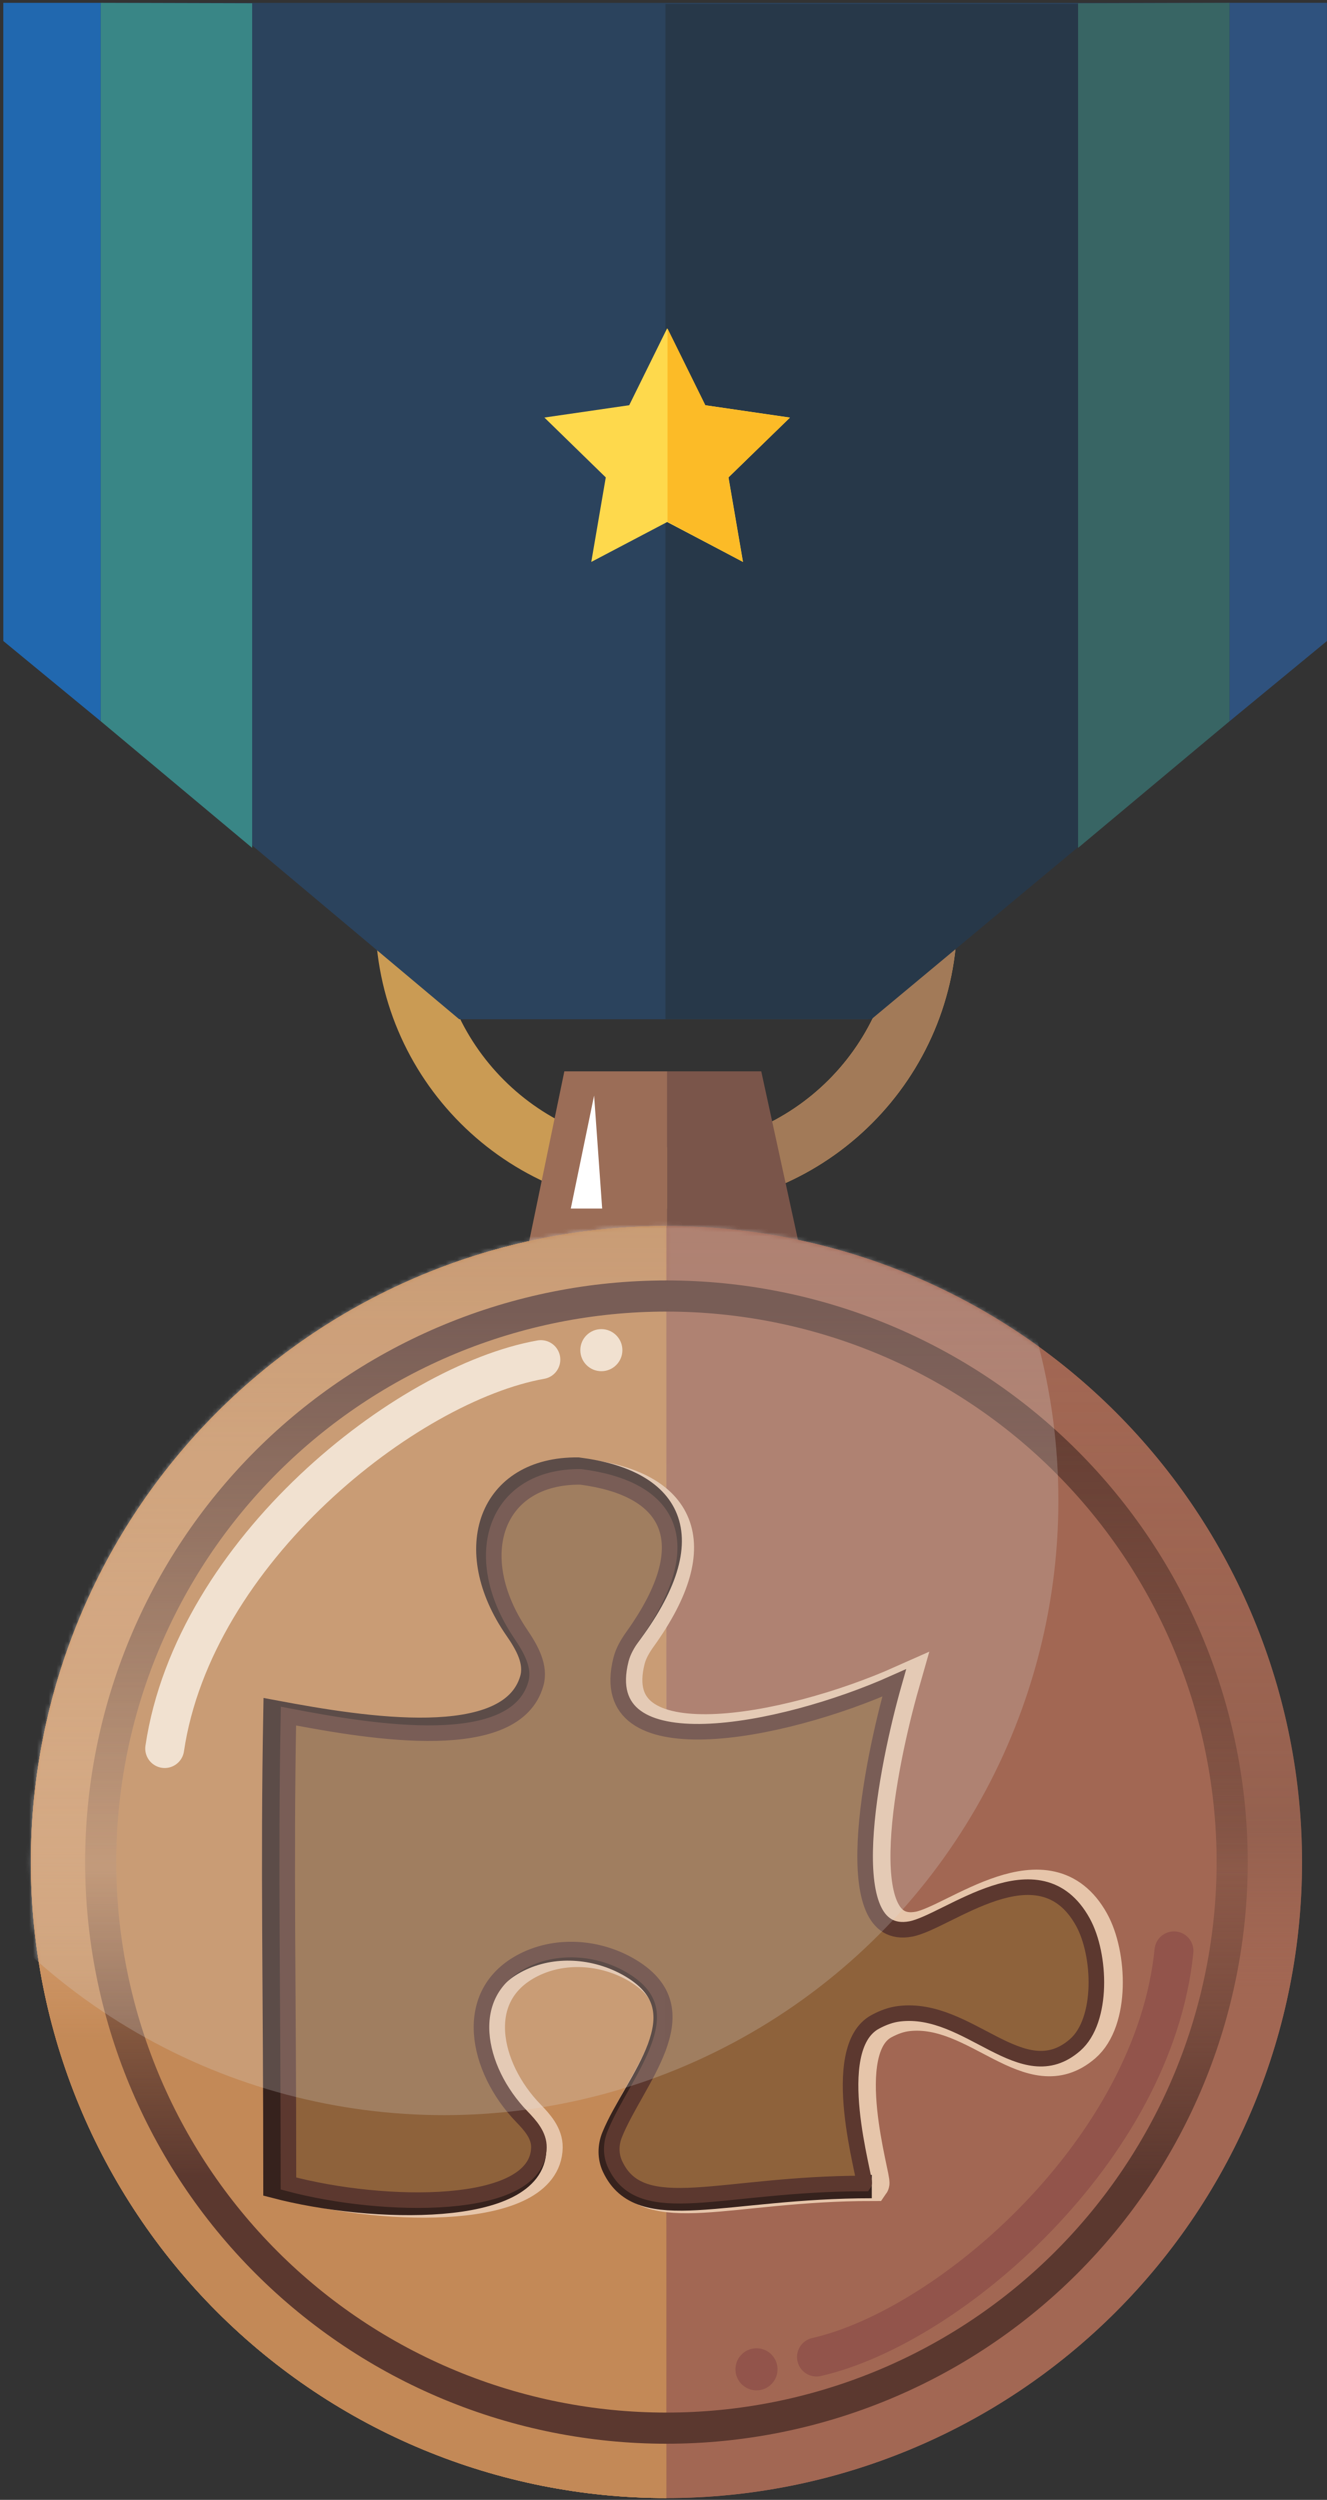 <svg width="341" height="642" viewBox="0 0 341 642" fill="none" xmlns="http://www.w3.org/2000/svg">
<rect x="0" y="0" width="341" height="642" fill="#333333" stroke="none"/>
<path d="M245.968 235.611C245.968 276.9 212.496 310.372 171.207 310.372C129.917 310.372 96.446 276.9 96.446 235.611C96.446 194.322 129.917 160.85 171.207 160.85C212.496 160.85 245.968 194.322 245.968 235.611ZM112.183 235.611C112.183 268.209 138.609 294.635 171.207 294.635C203.805 294.635 230.231 268.209 230.231 235.611C230.231 203.013 203.805 176.587 171.207 176.587C138.609 176.587 112.183 203.013 112.183 235.611Z" fill="#CA9B54"/>
<path d="M171.207 310.372C212.496 310.372 245.967 276.9 245.967 235.611C245.967 194.322 212.496 160.85 171.207 160.85V176.587C203.804 176.587 230.23 203.013 230.23 235.611C230.23 268.209 203.804 294.635 171.207 294.635V310.372Z" fill="#A27A58"/>
<path d="M195.62 275.134H171.436V329.028H207.366L195.62 275.134Z" fill="#7A554A"/>
<path d="M133.549 330.524L145.021 275.134H171.436V330.524H133.549Z" fill="#9B6D57"/>
<path d="M171.255 641.543C127.937 641.543 86.392 624.335 55.761 593.704C25.131 563.073 7.922 521.529 7.922 478.21C7.922 434.892 25.131 393.347 55.761 362.717C86.392 332.086 127.937 314.877 171.255 314.877L171.255 478.21L171.255 641.543Z" fill="#C38957"/>
<path d="M171.255 641.543C127.937 641.543 86.392 624.335 55.761 593.704C25.131 563.073 7.922 521.529 7.922 478.21C7.922 434.892 25.131 393.347 55.761 362.717C86.392 332.086 127.937 314.877 171.255 314.877L171.255 478.21L171.255 641.543Z" fill="url(#paint0_linear_3095_439)"/>
<path d="M171.255 314.877C192.705 314.877 213.944 319.102 233.76 327.31C253.577 335.519 271.582 347.55 286.749 362.717C301.916 377.883 313.947 395.889 322.155 415.706C330.364 435.522 334.588 456.761 334.588 478.21C334.588 499.66 330.364 520.899 322.155 540.715C313.947 560.532 301.916 578.537 286.749 593.704C271.582 608.871 253.577 620.902 233.76 629.11C213.944 637.319 192.705 641.543 171.255 641.543L171.255 478.21L171.255 314.877Z" fill="url(#paint1_linear_3095_439)"/>
<path d="M340.971 0.739H0.854L0.945 163.562L118.005 261.758H223.064L340.971 164.613V0.739Z" fill="#2B435D"/>
<path d="M223.942 261.738H170.998V1.027H340.653V164.595L223.942 261.738Z" fill="#273849"/>
<path d="M277.032 0.845V217.75L315.975 185.194V0.73L277.032 0.845Z" fill="#386564"/>
<path d="M315.975 185.196V0.739H340.975V164.617L315.975 185.196Z" fill="#2F527E"/>
<path d="M64.797 0.845V217.75L25.855 185.194V0.73L64.797 0.845Z" fill="#398686"/>
<path d="M25.854 185.196V0.739H0.854V164.617L25.854 185.196Z" fill="#2168AF"/>
<path d="M171.254 619.585C133.759 619.585 97.8 604.691 71.287 578.178C44.774 551.665 29.879 515.705 29.879 478.21C29.879 440.715 44.774 404.756 71.287 378.243C97.8 351.73 133.759 336.835 171.254 336.835V478.21V619.585Z" fill="#C38958"/>
<path d="M171.254 336.835C189.82 336.835 208.204 340.492 225.356 347.597C242.509 354.702 258.094 365.115 271.222 378.243C284.35 391.371 294.763 406.956 301.868 424.109C308.973 441.261 312.629 459.645 312.629 478.21C312.629 496.776 308.973 515.16 301.868 532.312C294.763 549.465 284.349 565.05 271.222 578.178C258.094 591.306 242.509 601.719 225.356 608.824C208.204 615.929 189.82 619.585 171.254 619.585V478.21V336.835Z" fill="#A26753"/>
<path d="M68.459 581.006C95.722 608.269 132.699 623.585 171.254 623.585C190.345 623.585 209.249 619.825 226.887 612.519C244.525 605.214 260.551 594.505 274.05 581.006C287.549 567.507 298.258 551.481 305.563 533.843C312.869 516.205 316.629 497.301 316.629 478.21C316.629 459.12 312.869 440.216 305.563 422.578C298.258 404.94 287.549 388.914 274.05 375.415C260.551 361.915 244.525 351.207 226.887 343.901C209.249 336.596 190.345 332.835 171.254 332.835C132.699 332.835 95.722 348.152 68.459 375.415C41.196 402.678 25.879 439.655 25.879 478.21C25.879 516.766 41.196 553.743 68.459 581.006Z" stroke="url(#paint2_linear_3095_439)" stroke-width="8"/>
<path d="M83.833 566.236C108.329 572.747 148.19 573.376 148.5 556.989C148.559 553.864 146.285 551.321 144.104 549.082C132.283 536.942 128.068 517.211 144.587 508.952C153.61 504.441 164.933 505.554 173.391 511.052C190.81 522.375 173.6 539.899 168.061 553.628C167.068 556.089 167.037 558.871 168.152 561.279C174.936 575.927 195.511 566.236 232.453 566.236C233.086 565.322 222.544 531.598 235.345 524.728C237.484 523.58 239.532 522.864 241.648 522.627C259.583 520.62 273.199 542.468 286.888 530.708V530.708C294.22 524.41 293.626 507.457 288.908 499.021C277.608 478.819 253.899 499.133 244.507 500.871C224.929 504.493 234.341 458.278 240.234 437.684C211.298 450.565 162.465 460.154 169.695 431.687C170.25 429.504 171.432 427.523 172.746 425.693C190.339 401.196 182.174 387.724 159.31 384.766C135.188 384.508 128.919 409.066 148.246 430.799" stroke="#E6C5AA" stroke-width="9"/>
<path d="M168.715 427.097C189.567 400.464 181.408 385.879 156.949 382.766C134.188 382.526 126.83 403.354 140.985 423.793C143.683 427.689 146.3 432.204 144.973 436.753C139.497 455.512 101.695 449.391 79.06 445.147C78.311 485.564 79.06 515.241 79.06 567.026C104.365 573.644 145.56 574.277 145.795 557.585C145.839 554.444 143.538 551.901 141.323 549.673C128.922 537.2 124.57 516.761 142.403 508.553C151.423 504.401 162.411 505.482 170.901 510.632C189.833 522.116 171.755 540.139 165.979 554.227C164.957 556.721 164.925 559.55 166.072 561.99C173.072 576.868 194.305 567.026 232.43 567.026" stroke="#36221D" stroke-width="6"/>
<path d="M171.018 425.695C188.53 401.197 180.404 387.724 157.648 384.766C135.716 384.53 128.613 405.006 142.216 425.119C144.835 428.992 147.382 433.451 146.095 437.945C140.804 456.408 104.356 450.381 82.531 446.202C81.808 486.007 82.531 515.235 82.531 566.236C106.913 572.748 146.592 573.376 146.89 556.983C146.946 553.862 144.683 551.32 142.511 549.078C130.779 536.969 126.577 517.309 142.871 509.014C151.903 504.417 163.313 505.54 171.77 511.123C188.933 522.453 171.845 539.941 166.351 553.644C165.368 556.096 165.337 558.864 166.44 561.264C173.185 575.934 193.663 566.236 230.442 566.236C231.073 565.322 220.581 531.598 233.321 524.728C235.416 523.598 237.423 522.887 239.494 522.639C257.41 520.493 271.069 542.515 284.673 530.661C291.905 524.358 291.311 507.51 286.677 499.11C275.451 478.76 251.8 499.131 242.439 500.871C222.954 504.493 232.322 458.278 238.186 437.684C209.386 450.566 160.779 460.156 167.986 431.68C168.537 429.501 169.712 427.523 171.018 425.695Z" fill="url(#paint3_linear_3095_439)" stroke="#5C382F" stroke-width="4"/>
<mask id="mask0_3095_439" style="mask-type:alpha" maskUnits="userSpaceOnUse" x="7" y="314" width="328" height="328">
<path d="M171.255 641.543C127.937 641.543 86.392 624.335 55.761 593.704C25.131 563.073 7.922 521.529 7.922 478.21C7.922 434.892 25.131 393.347 55.761 362.717C86.392 332.086 127.937 314.877 171.255 314.877L171.255 478.21L171.255 641.543Z" fill="#C38957"/>
<path d="M171.255 641.543C127.937 641.543 86.392 624.335 55.761 593.704C25.131 563.073 7.922 521.529 7.922 478.21C7.922 434.892 25.131 393.347 55.761 362.717C86.392 332.086 127.937 314.877 171.255 314.877L171.255 478.21L171.255 641.543Z" fill="#C38957"/>
<path d="M171.255 314.877C192.705 314.877 213.944 319.102 233.76 327.31C253.577 335.519 271.582 347.55 286.749 362.717C301.916 377.883 313.947 395.889 322.155 415.706C330.364 435.522 334.588 456.761 334.588 478.21C334.588 499.66 330.364 520.899 322.155 540.715C313.947 560.532 301.916 578.537 286.749 593.704C271.582 608.871 253.577 620.902 233.76 629.11C213.944 637.319 192.705 641.543 171.255 641.543L171.255 478.21L171.255 314.877Z" fill="#A26753"/>
<path d="M171.254 619.585C133.759 619.585 97.8 604.691 71.287 578.178C44.774 551.665 29.879 515.705 29.879 478.21C29.879 440.715 44.774 404.756 71.287 378.243C97.8 351.73 133.759 336.835 171.254 336.835V478.21V619.585Z" fill="#C38958"/>
<path d="M171.254 336.835C189.82 336.835 208.204 340.492 225.356 347.597C242.509 354.702 258.094 365.115 271.222 378.243C284.35 391.371 294.763 406.956 301.868 424.109C308.973 441.261 312.629 459.645 312.629 478.21C312.629 496.776 308.973 515.16 301.868 532.312C294.763 549.465 284.349 565.05 271.222 578.178C258.094 591.306 242.509 601.719 225.356 608.824C208.204 615.929 189.82 619.585 171.254 619.585V478.21V336.835Z" fill="#A26753"/>
<path d="M68.459 581.006C95.722 608.269 132.699 623.585 171.254 623.585C190.345 623.585 209.249 619.825 226.887 612.519C244.525 605.214 260.551 594.505 274.05 581.006C287.549 567.507 298.258 551.481 305.563 533.843C312.869 516.205 316.629 497.301 316.629 478.21C316.629 459.12 312.869 440.216 305.563 422.578C298.258 404.94 287.549 388.914 274.05 375.415C260.551 361.915 244.525 351.207 226.887 343.901C209.249 336.596 190.345 332.835 171.254 332.835C132.699 332.835 95.722 348.152 68.459 375.415C41.196 402.678 25.879 439.655 25.879 478.21C25.879 516.766 41.196 553.743 68.459 581.006Z" stroke="#5B382F" stroke-width="8"/>
<path d="M82.833 558.751C107.329 565.263 147.19 565.891 147.5 549.505C147.559 546.379 145.285 543.837 143.104 541.597C131.283 529.458 127.068 509.726 143.587 501.467C152.61 496.957 163.933 498.07 172.391 503.567C189.81 514.89 172.6 532.414 167.061 546.144C166.068 548.605 166.037 551.387 167.152 553.795C173.936 568.443 194.511 558.751 231.453 558.751C232.086 557.838 221.544 524.113 234.345 517.243C236.484 516.096 238.532 515.38 240.648 515.143C258.583 513.136 272.199 534.984 285.888 523.224V523.224C293.22 516.925 292.626 499.973 287.908 491.537C276.608 471.334 252.899 491.649 243.507 493.387C223.929 497.009 233.341 450.794 239.234 430.199C210.298 443.081 161.465 452.67 168.695 424.203C169.25 422.019 170.432 420.038 171.746 418.209C189.339 393.712 181.174 380.239 158.31 377.281C134.188 377.023 127.919 401.581 147.246 423.315" stroke="#E6C5AA" stroke-width="9"/>
<path d="M167.715 419.613C188.567 392.98 180.408 378.395 155.949 375.281C133.188 375.042 125.83 395.87 139.985 416.309C142.683 420.205 145.3 424.72 143.973 429.268C138.497 448.028 100.695 441.907 78.06 437.662C77.311 478.079 78.06 507.756 78.06 559.541C103.365 566.159 144.56 566.792 144.795 550.101C144.839 546.959 142.538 544.417 140.323 542.189C127.922 529.716 123.57 509.277 141.403 501.069C150.423 496.917 161.411 497.998 169.901 503.148C188.833 514.632 170.755 532.655 164.979 546.742C163.957 549.237 163.925 552.066 165.072 554.505C172.072 569.383 193.305 559.541 231.43 559.541" stroke="#36221D" stroke-width="6"/>
<path d="M170.018 418.211C187.53 393.713 179.404 380.239 156.648 377.281C134.716 377.045 127.613 397.522 141.216 417.635C143.835 421.507 146.382 425.967 145.095 430.461C139.804 448.924 103.356 442.897 81.531 438.718C80.808 478.523 81.531 507.751 81.531 558.751C105.913 565.263 145.592 565.892 145.89 549.498C145.946 546.378 143.683 543.836 141.511 541.594C129.779 529.485 125.577 509.825 141.871 501.53C150.903 496.933 162.313 498.056 170.77 503.639C187.933 514.968 170.845 532.457 165.351 546.16C164.368 548.612 164.337 551.379 165.44 553.779C172.185 568.45 192.663 558.751 229.442 558.751C230.073 557.838 219.581 524.113 232.321 517.243C234.416 516.114 236.423 515.402 238.494 515.154C256.41 513.009 270.069 535.031 283.673 523.176C290.905 516.874 290.311 500.025 285.677 491.625C274.451 471.275 250.8 491.646 241.439 493.387C221.954 497.009 231.322 450.794 237.186 430.199C208.386 443.082 159.779 452.672 166.986 424.195C167.537 422.017 168.712 420.039 170.018 418.211Z" fill="url(#paint4_linear_3095_439)" stroke="#5C382F" stroke-width="4"/>
</mask>
<g mask="url(#mask0_3095_439)">
<circle cx="114.16" cy="385.336" r="157.863" fill="#D9D9D9" fill-opacity="0.23"/>
</g>
<path d="M171.255 641.543C127.937 641.543 86.392 624.335 55.761 593.704C25.131 563.073 7.922 521.529 7.922 478.21C7.922 434.891 25.131 393.347 55.761 362.716C86.392 332.085 127.937 314.877 171.255 314.877L171.255 478.21L171.255 641.543Z" fill="#C38957"/>
<path d="M171.255 641.543C127.937 641.543 86.392 624.335 55.761 593.704C25.131 563.073 7.922 521.529 7.922 478.21C7.922 434.891 25.131 393.347 55.761 362.716C86.392 332.085 127.937 314.877 171.255 314.877L171.255 478.21L171.255 641.543Z" fill="url(#paint5_linear_3095_439)"/>
<path d="M171.255 314.877C192.705 314.877 213.944 319.102 233.76 327.31C253.577 335.518 271.582 347.549 286.749 362.716C301.916 377.883 313.947 395.889 322.155 415.705C330.364 435.522 334.588 456.761 334.588 478.21C334.588 499.659 330.364 520.898 322.155 540.715C313.947 560.531 301.916 578.537 286.749 593.704C271.582 608.871 253.577 620.902 233.76 629.11C213.944 637.318 192.705 641.543 171.255 641.543L171.255 478.21L171.255 314.877Z" fill="url(#paint6_linear_3095_439)"/>
<path d="M171.254 619.585C133.759 619.585 97.8 604.69 71.287 578.177C44.774 551.664 29.879 515.705 29.879 478.21C29.879 440.715 44.774 404.756 71.287 378.243C97.8 351.73 133.759 336.835 171.254 336.835V478.21V619.585Z" fill="#C38957"/>
<path d="M171.254 336.835C189.82 336.835 208.204 340.492 225.356 347.596C242.509 354.701 258.094 365.115 271.222 378.243C284.35 391.371 294.763 406.956 301.868 424.108C308.973 441.261 312.629 459.644 312.629 478.21C312.629 496.776 308.973 515.159 301.868 532.312C294.763 549.464 284.349 565.049 271.222 578.177C258.094 591.305 242.509 601.719 225.356 608.823C208.204 615.928 189.82 619.585 171.254 619.585V478.21V336.835Z" fill="#A26753"/>
<path d="M68.459 581.006C95.722 608.269 132.699 623.585 171.254 623.585C190.345 623.585 209.249 619.825 226.887 612.519C244.525 605.213 260.551 594.505 274.05 581.006C287.549 567.506 298.258 551.48 305.563 533.843C312.869 516.205 316.629 497.301 316.629 478.21C316.629 459.119 312.869 440.215 305.563 422.577C298.258 404.94 287.549 388.914 274.05 375.414C260.551 361.915 244.525 351.207 226.887 343.901C209.249 336.595 190.345 332.835 171.254 332.835C132.699 332.835 95.722 348.151 68.459 375.414C41.196 402.677 25.879 439.654 25.879 478.21C25.879 516.766 41.196 553.743 68.459 581.006Z" stroke="url(#paint7_linear_3095_439)" stroke-width="8"/>
<path d="M146.678 310.372L152.667 281.352L154.739 310.372H146.678Z" fill="white"/>
<path d="M171.436 84.315L181.184 104.065L202.979 107.232L187.208 122.606L190.931 144.313L171.436 134.064L151.942 144.313L155.665 122.606L139.893 107.232L161.689 104.065L171.436 84.315Z" fill="#FED94C"/>
<path d="M171.532 133.984V84.347L181.271 104.076L202.999 107.269L187.168 122.611L190.893 144.295L171.532 133.984Z" fill="#FCBB27"/>
<path d="M75.428 560.751C99.924 567.263 139.785 567.891 140.095 551.505C140.154 548.379 137.88 545.837 135.699 543.597C123.878 531.458 119.662 511.726 136.182 503.467C145.205 498.957 156.528 500.07 164.986 505.567C182.405 516.89 165.195 534.414 159.656 548.144C158.663 550.605 158.631 553.387 159.747 555.795C166.531 570.443 187.106 560.751 224.048 560.751C224.681 559.838 214.139 526.113 226.94 519.243C229.079 518.096 231.126 517.38 233.243 517.143C251.178 515.136 264.794 536.984 278.483 525.224V525.224C285.814 518.925 285.221 501.973 280.503 493.537C269.203 473.334 245.494 493.649 236.102 495.387C216.523 499.009 225.936 452.794 231.829 432.199C202.893 445.081 154.06 454.67 161.29 426.203C161.845 424.019 163.027 422.038 164.341 420.209C181.934 395.712 173.769 382.239 150.905 379.281C126.783 379.023 120.513 403.581 139.841 425.315" stroke="#E6C5AA" stroke-width="9"/>
<path d="M160.31 421.613C181.162 394.98 173.002 380.395 148.544 377.281C125.783 377.042 118.424 397.87 132.58 418.309C135.278 422.205 137.895 426.72 136.567 431.268C131.092 450.028 93.289 443.907 70.655 439.662C69.906 480.079 70.655 509.756 70.655 561.541C95.96 568.159 137.155 568.792 137.39 552.101C137.434 548.959 135.132 546.417 132.917 544.189C120.517 531.716 116.165 511.277 133.998 503.069C143.018 498.917 154.006 499.998 162.496 505.148C181.428 516.632 163.349 534.655 157.574 548.742C156.552 551.237 156.519 554.066 157.667 556.505C164.666 571.383 185.899 561.541 224.025 561.541" stroke="#36221D" stroke-width="6"/>
<path d="M162.613 420.211C180.125 395.713 171.998 382.239 149.243 379.281C127.31 379.045 120.207 399.522 133.81 419.635C136.429 423.507 138.977 427.967 137.689 432.461C132.399 450.924 95.951 444.897 74.125 440.718C73.403 480.523 74.125 509.751 74.125 560.751C98.508 567.263 138.186 567.892 138.484 551.498C138.541 548.378 136.278 545.836 134.106 543.594C122.374 531.485 118.172 511.825 134.466 503.53C143.497 498.933 154.907 500.056 163.365 505.639C180.528 516.968 163.44 534.457 157.946 548.16C156.963 550.612 156.932 553.379 158.035 555.779C164.779 570.45 185.258 560.751 222.037 560.751C222.667 559.838 212.175 526.113 224.916 519.243C227.011 518.114 229.018 517.402 231.089 517.154C249.005 515.009 262.663 537.031 276.267 525.176C283.5 518.874 282.906 502.025 278.272 493.625C267.046 473.275 243.395 493.646 234.034 495.387C214.549 499.009 223.916 452.794 229.781 432.199C200.98 445.082 152.374 454.672 159.58 426.195C160.132 424.017 161.306 422.039 162.613 420.211Z" fill="#8E623B" stroke="#5C382F" stroke-width="4"/>
<mask id="mask1_3095_439" style="mask-type:alpha" maskUnits="userSpaceOnUse" x="7" y="314" width="328" height="328">
<path d="M171.207 641.543C127.888 641.543 86.344 624.335 55.713 593.704C25.082 563.073 7.874 521.529 7.874 478.21C7.874 434.892 25.082 393.347 55.713 362.717C86.344 332.086 127.888 314.877 171.207 314.877L171.207 478.21L171.207 641.543Z" fill="#C38957"/>
<path d="M171.207 641.543C127.888 641.543 86.344 624.335 55.713 593.704C25.082 563.073 7.874 521.529 7.874 478.21C7.874 434.892 25.082 393.347 55.713 362.717C86.344 332.086 127.888 314.877 171.207 314.877L171.207 478.21L171.207 641.543Z" fill="#C38957"/>
<path d="M171.207 314.877C192.656 314.877 213.895 319.102 233.711 327.31C253.528 335.519 271.534 347.55 286.7 362.717C301.867 377.883 313.898 395.889 322.107 415.706C330.315 435.522 334.54 456.761 334.54 478.21C334.54 499.66 330.315 520.899 322.107 540.715C313.898 560.532 301.867 578.537 286.7 593.704C271.534 608.871 253.528 620.902 233.711 629.11C213.895 637.319 192.656 641.543 171.206 641.543L171.207 478.21L171.207 314.877Z" fill="#A26753"/>
<path d="M171.206 619.585C133.711 619.585 97.751 604.691 71.238 578.178C44.725 551.665 29.831 515.705 29.831 478.21C29.831 440.715 44.725 404.756 71.238 378.243C97.751 351.73 133.711 336.835 171.206 336.835V478.21V619.585Z" fill="#C38958"/>
<path d="M171.206 336.835C189.771 336.835 208.155 340.492 225.307 347.597C242.46 354.702 258.045 365.115 271.173 378.243C284.301 391.371 294.714 406.956 301.819 424.109C308.924 441.261 312.581 459.645 312.581 478.21C312.581 496.776 308.924 515.16 301.819 532.312C294.714 549.465 284.301 565.05 271.173 578.178C258.045 591.306 242.46 601.719 225.307 608.824C208.155 615.929 189.771 619.585 171.206 619.585V478.21V336.835Z" fill="#A26753"/>
<path d="M68.41 581.006C95.673 608.269 132.65 623.585 171.206 623.585C190.296 623.585 209.2 619.825 226.838 612.519C244.476 605.214 260.502 594.505 274.001 581.006C287.501 567.507 298.209 551.481 305.515 533.843C312.82 516.205 316.581 497.301 316.581 478.21C316.581 459.12 312.82 440.216 305.515 422.578C298.209 404.94 287.501 388.914 274.001 375.415C260.502 361.915 244.476 351.207 226.838 343.901C209.2 336.596 190.296 332.835 171.206 332.835C132.65 332.835 95.673 348.152 68.41 375.415C41.147 402.678 25.831 439.655 25.831 478.21C25.831 516.766 41.147 553.743 68.41 581.006Z" stroke="#5B382F" stroke-width="8"/>
<path d="M82.784 558.751C107.28 565.263 147.142 565.891 147.451 549.505C147.51 546.379 145.236 543.837 143.055 541.597C131.235 529.458 127.019 509.726 143.538 501.467C152.561 496.957 163.884 498.07 172.342 503.567C189.761 514.89 172.551 532.414 167.012 546.144C166.02 548.605 165.988 551.387 167.103 553.795C173.887 568.443 194.462 558.751 231.404 558.751C232.037 557.838 221.495 524.113 234.296 517.243C236.436 516.096 238.483 515.38 240.6 515.143C258.534 513.136 272.151 534.984 285.839 523.224V523.224C293.171 516.925 292.577 499.973 287.859 491.537C276.559 471.334 252.85 491.649 243.458 493.387C223.88 497.009 233.292 450.794 239.185 430.199C210.249 443.081 161.416 452.67 168.647 424.203C169.201 422.019 170.383 420.038 171.698 418.209C189.291 393.712 181.125 380.239 158.261 377.281C134.139 377.023 127.87 401.581 147.197 423.315" stroke="#E6C5AA" stroke-width="9"/>
<path d="M167.666 419.613C188.518 392.98 180.359 378.395 155.901 375.281C133.139 375.042 125.781 395.87 139.936 416.309C142.634 420.205 145.252 424.72 143.924 429.268C138.449 448.028 100.646 441.907 78.011 437.662C77.262 478.079 78.011 507.756 78.011 559.541C103.317 566.159 144.511 566.792 144.746 550.101C144.79 546.959 142.489 544.417 140.274 542.189C127.873 529.716 123.521 509.277 141.354 501.069C150.374 496.917 161.362 497.998 169.852 503.148C188.784 514.632 170.706 532.655 164.931 546.742C163.908 549.237 163.876 552.066 165.023 554.505C172.023 569.383 193.256 559.541 231.381 559.541" stroke="#36221D" stroke-width="6"/>
<path d="M169.97 418.211C187.481 393.713 179.355 380.239 156.599 377.281C134.667 377.045 127.564 397.522 141.167 417.635C143.786 421.507 146.333 425.967 145.046 430.461C139.756 448.924 103.307 442.897 81.482 438.718C80.759 478.523 81.482 507.751 81.482 558.751C105.864 565.263 145.543 565.892 145.841 549.498C145.898 546.378 143.634 543.836 141.462 541.594C129.73 529.485 125.528 509.825 141.823 501.53C150.854 496.933 162.264 498.056 170.721 503.639C187.884 514.968 170.796 532.457 165.302 546.16C164.319 548.612 164.288 551.379 165.391 553.779C172.136 568.45 192.614 558.751 229.393 558.751C230.024 557.838 219.532 524.113 232.272 517.243C234.367 516.114 236.374 515.402 238.445 515.154C256.362 513.009 270.02 535.031 283.624 523.176C290.857 516.874 290.262 500.025 285.628 491.625C274.402 471.275 250.751 491.646 241.39 493.387C221.905 497.009 231.273 450.794 237.138 430.199C208.337 443.082 159.73 452.672 166.937 424.195C167.488 422.017 168.663 420.039 169.97 418.211Z" fill="url(#paint8_linear_3095_439)" stroke="#5C382F" stroke-width="4"/>
</mask>
<g mask="url(#mask1_3095_439)">
<circle cx="114.111" cy="385.336" r="157.863" fill="#D9D9D9" fill-opacity="0.23"/>
</g>
<path d="M138.982 349.17C104.347 355.345 49.841 398.304 42.324 449.049" stroke="#F1E1D0" stroke-width="10" stroke-linecap="round"/>
<circle cx="154.53" cy="346.742" r="5.405" fill="#F1E1D0"/>
<path d="M209.813 605.317C244.12 597.523 296.549 552.053 301.675 501.011" stroke="#92544B" stroke-width="10" stroke-linecap="round"/>
<circle cx="194.396" cy="608.473" r="5.405" transform="rotate(177.309 194.396 608.473)" fill="#92544B"/>
<defs>
<linearGradient id="paint0_linear_3095_439" x1="171.255" y1="314.877" x2="171.255" y2="641.543" gradientUnits="userSpaceOnUse">
<stop stop-color="#C38957"/>
<stop offset="0.485" stop-color="#E1AB7C" stop-opacity="0.65"/>
<stop offset="0.64" stop-color="#C38957"/>
<stop offset="1" stop-color="#C38957"/>
</linearGradient>
<linearGradient id="paint1_linear_3095_439" x1="171.255" y1="314.877" x2="171.255" y2="641.543" gradientUnits="userSpaceOnUse">
<stop stop-color="#A26753"/>
<stop offset="0.475" stop-color="#A26753" stop-opacity="0.65"/>
<stop offset="0.615" stop-color="#A26753"/>
<stop offset="1" stop-color="#A26753"/>
</linearGradient>
<linearGradient id="paint2_linear_3095_439" x1="171.254" y1="336.835" x2="171.254" y2="619.585" gradientUnits="userSpaceOnUse">
<stop stop-color="#5B382F"/>
<stop offset="0" stop-color="#5B382F"/>
<stop offset="0.505" stop-color="#5B382F" stop-opacity="0.19"/>
<stop offset="0.789" stop-color="#5B382F"/>
<stop offset="1" stop-color="#5B382F"/>
</linearGradient>
<linearGradient id="paint3_linear_3095_439" x1="186.657" y1="384.764" x2="186.657" y2="570.513" gradientUnits="userSpaceOnUse">
<stop stop-color="#AB784D"/>
<stop offset="1" stop-color="#5B382F"/>
</linearGradient>
<linearGradient id="paint4_linear_3095_439" x1="185.657" y1="377.279" x2="185.657" y2="563.029" gradientUnits="userSpaceOnUse">
<stop stop-color="#AB784D"/>
<stop offset="1" stop-color="#5B382F"/>
</linearGradient>
<linearGradient id="paint5_linear_3095_439" x1="171.255" y1="314.877" x2="171.255" y2="641.543" gradientUnits="userSpaceOnUse">
<stop stop-color="#C38957"/>
<stop offset="0.485" stop-color="#E1AB7C" stop-opacity="0.5"/>
<stop offset="0.64" stop-color="#C38957"/>
<stop offset="1" stop-color="#C38957"/>
</linearGradient>
<linearGradient id="paint6_linear_3095_439" x1="171.255" y1="314.877" x2="171.255" y2="641.543" gradientUnits="userSpaceOnUse">
<stop stop-color="#A26753"/>
<stop offset="0.475" stop-color="#A26753" stop-opacity="0.65"/>
<stop offset="0.615" stop-color="#A26753"/>
<stop offset="1" stop-color="#A26753"/>
</linearGradient>
<linearGradient id="paint7_linear_3095_439" x1="171.254" y1="336.835" x2="171.254" y2="619.585" gradientUnits="userSpaceOnUse">
<stop stop-color="#5B382F"/>
<stop offset="0" stop-color="#5B382F"/>
<stop offset="0.505" stop-color="#5B382F" stop-opacity="0.19"/>
<stop offset="0.789" stop-color="#5B382F"/>
<stop offset="1" stop-color="#5B382F"/>
</linearGradient>
<linearGradient id="paint8_linear_3095_439" x1="185.608" y1="377.279" x2="185.608" y2="563.029" gradientUnits="userSpaceOnUse">
<stop stop-color="#AB784D"/>
<stop offset="1" stop-color="#5B382F"/>
</linearGradient>
</defs>
</svg>
